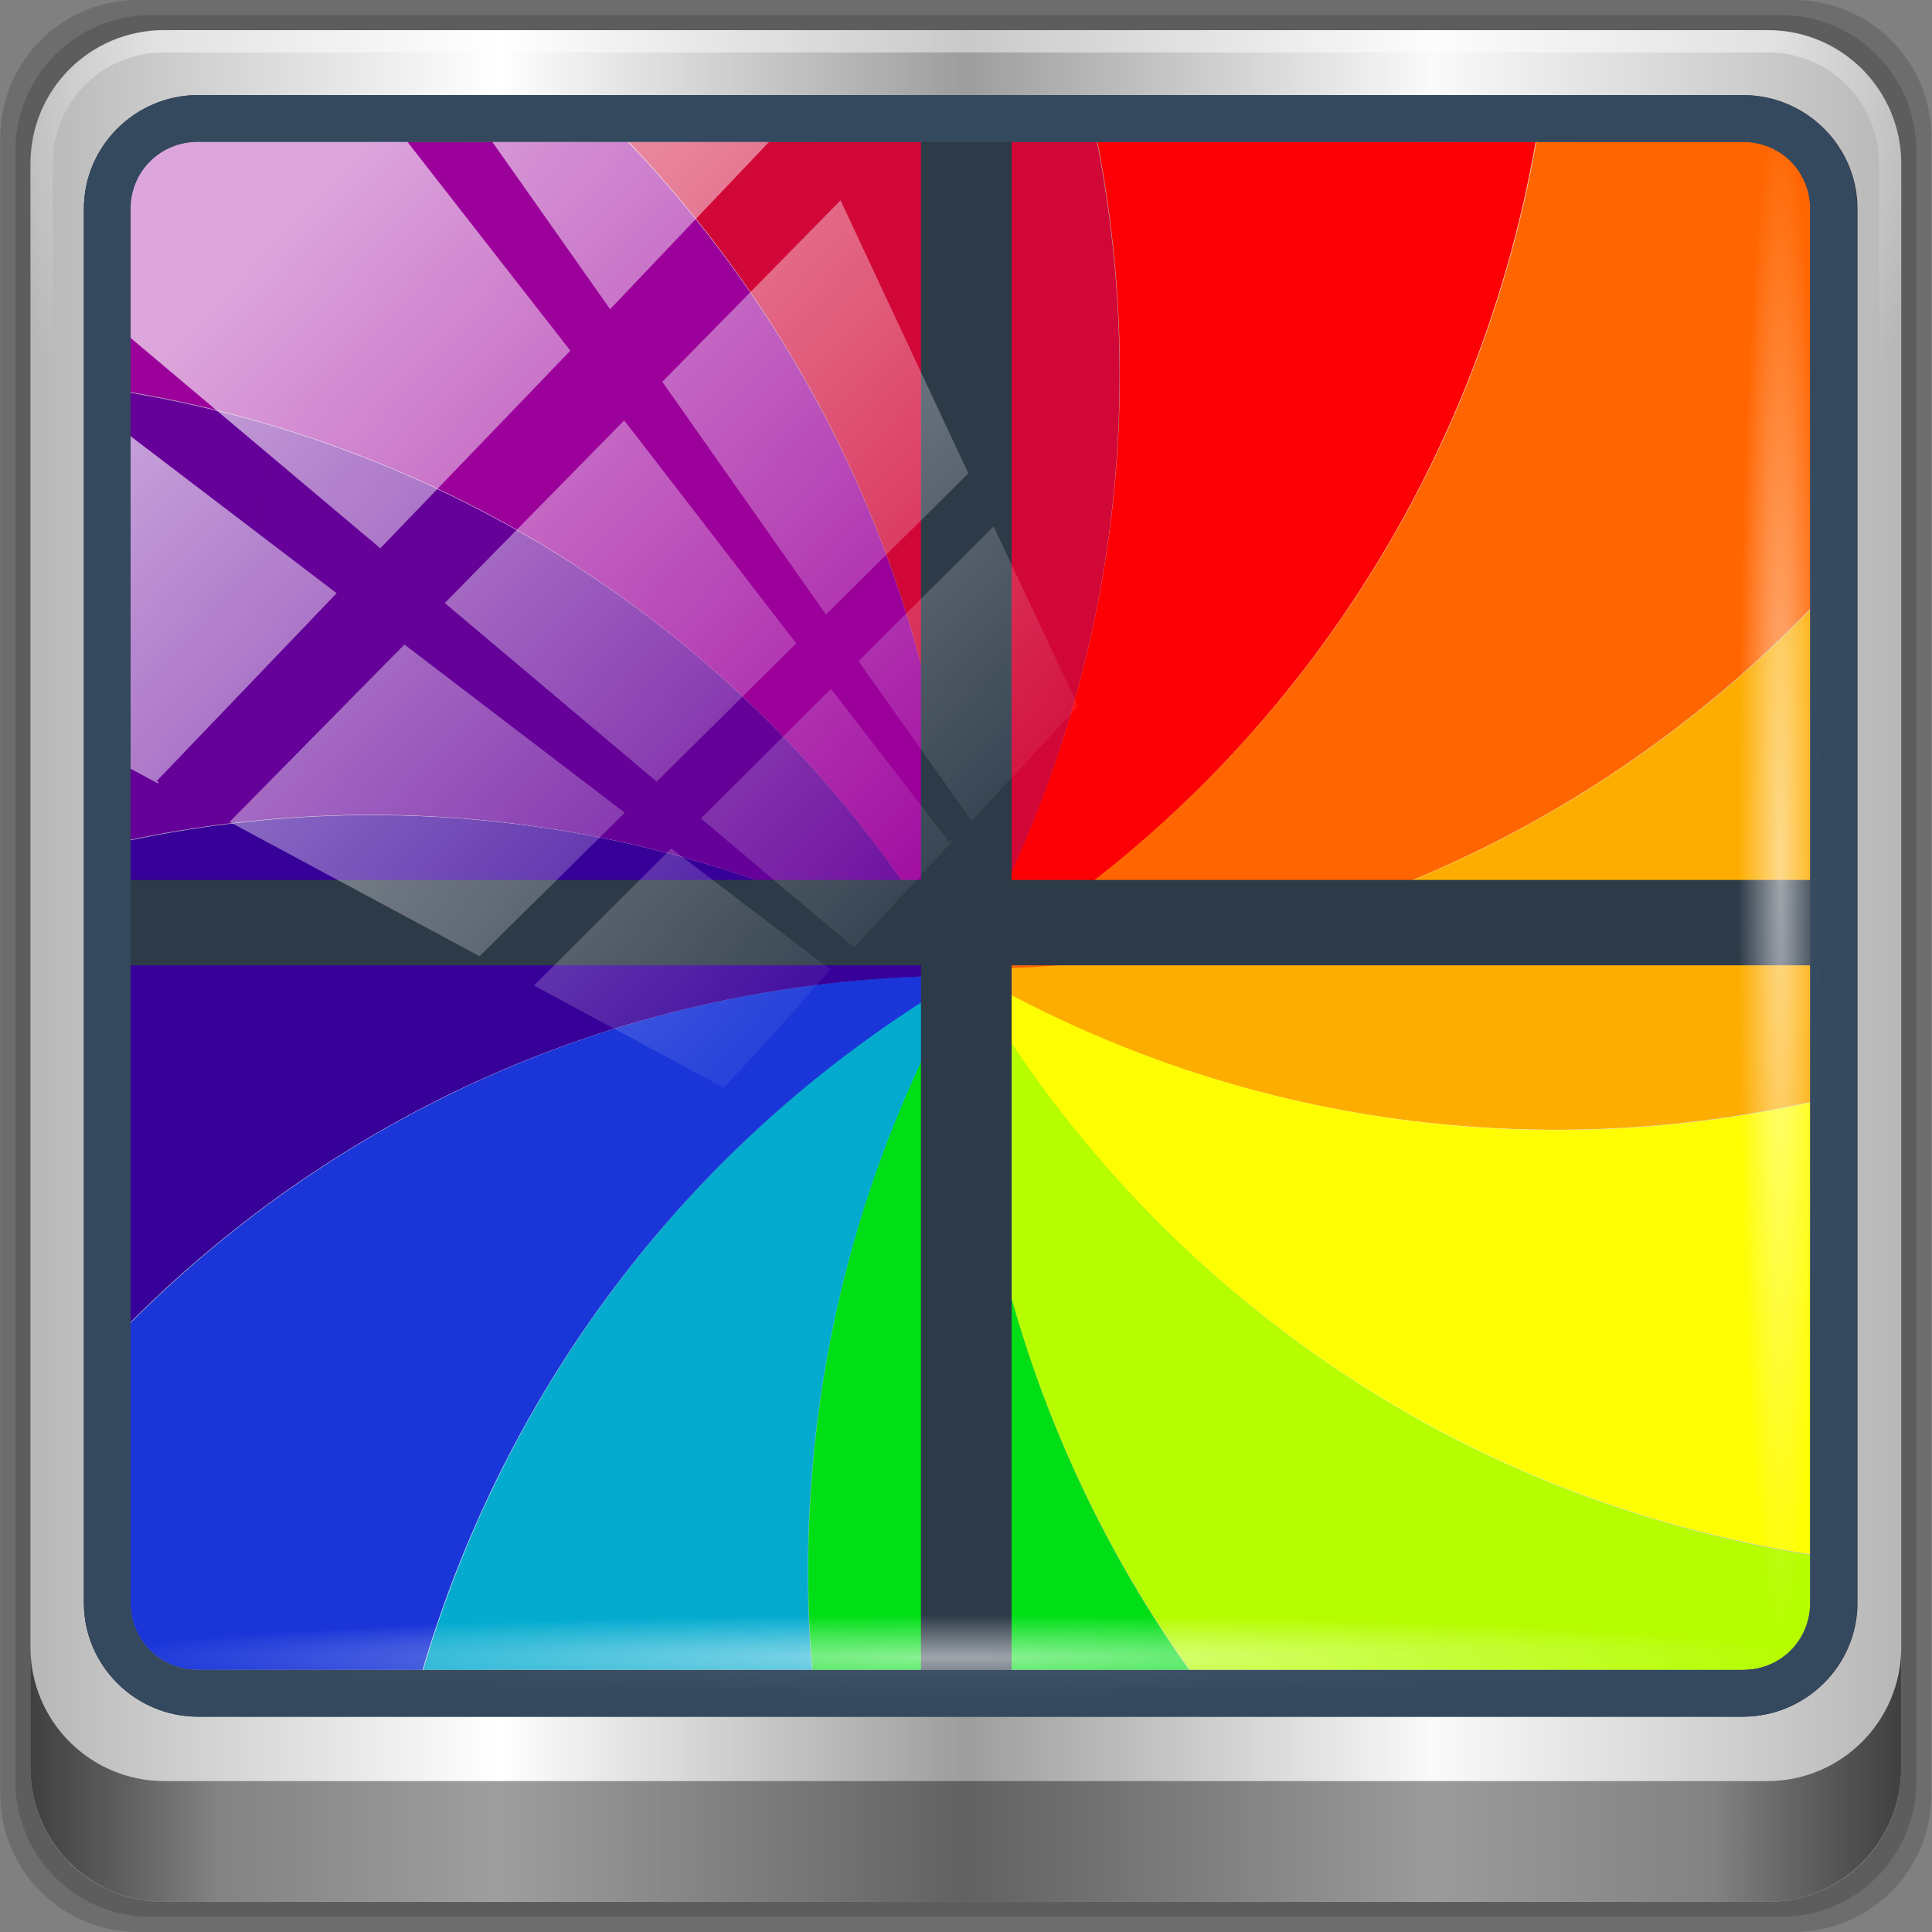<?xml version="1.0" encoding="UTF-8" standalone="no"?>
<!-- Created with Inkscape (http://www.inkscape.org/) -->

<svg
   xmlns:dc="http://purl.org/dc/elements/1.1/"
   xmlns:cc="http://creativecommons.org/ns#"
   xmlns:rdf="http://www.w3.org/1999/02/22-rdf-syntax-ns#"
   xmlns:svg="http://www.w3.org/2000/svg"
   xmlns="http://www.w3.org/2000/svg"
   xmlns:xlink="http://www.w3.org/1999/xlink"
   xmlns:sodipodi="http://sodipodi.sourceforge.net/DTD/sodipodi-0.dtd"
   xmlns:inkscape="http://www.inkscape.org/namespaces/inkscape"
   width="96"
   height="96"
   id="svg5023"
   version="1.1"
   inkscape:version="0.92.2 5c3e80d, 2017-08-06"
   sodipodi:docname="paint-gradient-mesh.svg">
  <rect width="100%" height="100%" fill="#808080" stroke="none"/>
  <defs
     id="defs5025">
    <linearGradient
       inkscape:collect="always"
       id="linearGradient991">
      <stop
         style="stop-color:#ffffff;stop-opacity:1;"
         offset="0"
         id="stop987" />
      <stop
         style="stop-color:#ffffff;stop-opacity:0;"
         offset="1"
         id="stop989" />
    </linearGradient>
    <linearGradient
       inkscape:collect="always"
       id="linearGradient4133">
      <stop
         style="stop-color:#ffffff;stop-opacity:1;"
         offset="0"
         id="stop4135" />
      <stop
         style="stop-color:#ffffff;stop-opacity:0;"
         offset="1"
         id="stop4137" />
    </linearGradient>
    <linearGradient
       id="linearGradient5700">
      <stop
         id="stop5702"
         offset="0"
         style="stop-color:#ffffff;stop-opacity:0;" />
      <stop
         style="stop-color:#ffffff;stop-opacity:0.851;"
         offset="0.029"
         id="stop5704" />
      <stop
         id="stop5706"
         offset="0.052"
         style="stop-color:#ffffff;stop-opacity:0;" />
      <stop
         style="stop-color:#ffffff;stop-opacity:0;"
         offset="0.966"
         id="stop5712" />
      <stop
         style="stop-color:#ffffff;stop-opacity:0.851;"
         offset="0.979"
         id="stop5710" />
      <stop
         id="stop5708"
         offset="1"
         style="stop-color:#ffffff;stop-opacity:0;" />
    </linearGradient>
    <linearGradient
       inkscape:collect="always"
       id="linearGradient3888-8-4-8-4-6-9-0-8-7-9">
      <stop
         style="stop-color:#ffffff;stop-opacity:1;"
         offset="0"
         id="stop3890-4-7-9-5-7-0-8-8-8-6" />
      <stop
         style="stop-color:#ffffff;stop-opacity:0;"
         offset="1"
         id="stop3892-5-8-2-8-3-3-3-06-4-4" />
    </linearGradient>
    <linearGradient
       id="linearGradient3921">
      <stop
         style="stop-color:#2cffee;stop-opacity:1;"
         offset="0"
         id="stop3923" />
      <stop
         style="stop-color:#00586e;stop-opacity:1;"
         offset="1"
         id="stop3925" />
    </linearGradient>
    <linearGradient
       inkscape:collect="always"
       id="linearGradient3888-8-4-8-6">
      <stop
         style="stop-color:#ffffff;stop-opacity:1;"
         offset="0"
         id="stop3890-4-7-9-7" />
      <stop
         style="stop-color:#ffffff;stop-opacity:0;"
         offset="1"
         id="stop3892-5-8-2-7" />
    </linearGradient>
    <linearGradient
       id="linearGradient4091-0-3-0-7">
      <stop
         style="stop-color:#ffffff;stop-opacity:1;"
         offset="0"
         id="stop4093-3-6-4-2" />
      <stop
         id="stop4099-6-1-8-3"
         offset="0.8"
         style="stop-color:#ffffff;stop-opacity:1;" />
      <stop
         style="stop-color:#ffffff;stop-opacity:0;"
         offset="1"
         id="stop4095-1-0-7-9" />
    </linearGradient>
    <linearGradient
       id="linearGradient3832-0-6-1-1">
      <stop
         style="stop-color:#000000;stop-opacity:1;"
         offset="0"
         id="stop3834-6-3-7-1" />
      <stop
         id="stop3872-2-4"
         offset="0.1"
         style="stop-color:#000000;stop-opacity:0.588;" />
      <stop
         style="stop-color:#000000;stop-opacity:0.588;"
         offset="0.9"
         id="stop3844-6-2-7-6" />
      <stop
         style="stop-color:#000000;stop-opacity:1;"
         offset="1"
         id="stop3836-5-0-2-9" />
    </linearGradient>
    <linearGradient
       inkscape:collect="always"
       xlink:href="#linearGradient6139-0"
       id="linearGradient3923"
       x1="6"
       y1="47"
       x2="90"
       y2="47"
       gradientUnits="userSpaceOnUse" />
    <linearGradient
       id="linearGradient6139-0">
      <stop
         id="stop6141-2"
         offset="0"
         style="stop-color:#b7b7b7;stop-opacity:1;" />
      <stop
         style="stop-color:#ffffff;stop-opacity:1;"
         offset="0.25"
         id="stop6151-0" />
      <stop
         style="stop-color:#9d9d9d;stop-opacity:1;"
         offset="0.5"
         id="stop6147-1" />
      <stop
         id="stop6149-4"
         offset="0.75"
         style="stop-color:#fafafa;stop-opacity:1;" />
      <stop
         id="stop6143-4"
         offset="1"
         style="stop-color:#b7b7b7;stop-opacity:1;" />
    </linearGradient>
    <linearGradient
       inkscape:collect="always"
       xlink:href="#linearGradient6139-0"
       id="linearGradient4071"
       gradientUnits="userSpaceOnUse"
       gradientTransform="matrix(1.103,0,0,1.102,-38.5,-45.284)"
       x1="6"
       y1="47"
       x2="90"
       y2="47" />
    <radialGradient
       inkscape:collect="always"
       xlink:href="#linearGradient3888-8-4-8-6"
       id="radialGradient4073"
       gradientUnits="userSpaceOnUse"
       gradientTransform="matrix(0,1.621,-2.038,0,177.339,-286.213)"
       cx="158"
       cy="6.213"
       fx="158"
       fy="6.213"
       r="41" />
    <radialGradient
       inkscape:collect="always"
       xlink:href="#linearGradient4091-0-3-0-7"
       id="radialGradient4075"
       gradientUnits="userSpaceOnUse"
       gradientTransform="matrix(-1.183,0,0,-0.964,71.244,-65.804)"
       cx="48"
       cy="-27"
       fx="48"
       fy="-27"
       r="42" />
    <linearGradient
       inkscape:collect="always"
       xlink:href="#linearGradient4213-7"
       id="linearGradient4767"
       gradientUnits="userSpaceOnUse"
       x1="2.771"
       y1="-28.642"
       x2="50.528"
       y2="14.514" />
    <linearGradient
       inkscape:collect="always"
       id="linearGradient4213-7">
      <stop
         style="stop-color:#ffffff;stop-opacity:1;"
         offset="0"
         id="stop4215-6" />
      <stop
         style="stop-color:#ffffff;stop-opacity:0;"
         offset="1"
         id="stop4217-5" />
    </linearGradient>
    <linearGradient
       inkscape:collect="always"
       xlink:href="#linearGradient3888-8-4-8-4-6-9-0-8-7-9"
       id="linearGradient4112"
       gradientUnits="userSpaceOnUse"
       gradientTransform="matrix(1.138,0,0,1.142,-40.393,-45.011)"
       x1="45.999"
       y1="42.064"
       x2="76.198"
       y2="29.454" />
    <linearGradient
       inkscape:collect="always"
       xlink:href="#linearGradient3832-0-6-1-1"
       id="linearGradient4129"
       x1="1.5"
       y1="88.172"
       x2="94.5"
       y2="88.172"
       gradientUnits="userSpaceOnUse"
       gradientTransform="matrix(0.997,0,0,0.995,-33.374,-41.269)" />
    <radialGradient
       inkscape:collect="always"
       xlink:href="#linearGradient4133"
       id="radialGradient4139"
       cx="13.948"
       cy="44.893"
       fx="13.948"
       fy="44.893"
       r="43.199"
       gradientTransform="matrix(0.972,0,0,0.049,0.408,38.503)"
       gradientUnits="userSpaceOnUse" />
    <radialGradient
       inkscape:collect="always"
       xlink:href="#linearGradient4133"
       id="radialGradient4143"
       gradientUnits="userSpaceOnUse"
       gradientTransform="matrix(0.884,0,0,0.049,-10.686,-57.023)"
       cx="13.948"
       cy="44.893"
       fx="13.948"
       fy="44.893"
       r="43.199" />
    <clipPath
       clipPathUnits="userSpaceOnUse"
       id="clipPath4158">
      <path
         sodipodi:nodetypes="sssssssss"
         inkscape:connector-curvature="0"
         style="color:#000000;fill:#000000;fill-opacity:1;fill-rule:nonzero;stroke:none;stroke-width:2;marker:none;visibility:visible;display:inline;overflow:visible;enable-background:accumulate"
         d="m 195.03,258.165 78.622,0 c 2.562,0 4.625,2.015 4.625,4.518 l 0,70.028 c 0,2.503 -2.063,4.518 -4.625,4.518 l -78.622,0 c -2.562,0 -4.625,-2.015 -4.625,-4.518 l 0,-70.028 c 0,-2.503 2.063,-4.518 4.625,-4.518 z"
         id="path4160" />
    </clipPath>
    <linearGradient
       inkscape:collect="always"
       xlink:href="#linearGradient991"
       id="linearGradient993"
       x1="11.674"
       y1="13.682"
       x2="48.204"
       y2="47.882"
       gradientUnits="userSpaceOnUse" />
  </defs>
  <sodipodi:namedview
     id="base"
     pagecolor="#ffffff"
     bordercolor="#666666"
     borderopacity="1.0"
     inkscape:pageopacity="0.0"
     inkscape:pageshadow="2"
     inkscape:zoom="6.3449603"
     inkscape:cx="58.958975"
     inkscape:cy="52.471319"
     inkscape:current-layer="g5148"
     showgrid="false"
     inkscape:grid-bbox="true"
     inkscape:document-units="px"
     inkscape:window-width="1280"
     inkscape:window-height="975"
     inkscape:window-x="0"
     inkscape:window-y="20"
     inkscape:window-maximized="1"
     showguides="false"
     inkscape:guide-bbox="true"
     inkscape:snap-global="false"
     inkscape:showpageshadow="false"
     inkscape:snap-page="true"
     inkscape:measure-start="47.7888,88.9338"
     inkscape:measure-end="47.803,13.0222">
    <sodipodi:guide
       orientation="0,1"
       position="74,7.75"
       id="guide4116"
       inkscape:locked="false" />
    <sodipodi:guide
       position="47.789,58.892"
       orientation="1,0"
       id="guide897"
       inkscape:locked="false" />
    <sodipodi:guide
       position="76.462,97.443"
       orientation="0,1"
       id="guide899"
       inkscape:locked="false" />
    <inkscape:grid
       type="xygrid"
       id="grid894" />
  </sodipodi:namedview>
  <g
     id="layer1"
     inkscape:label="Layer 1"
     inkscape:groupmode="layer"
     transform="translate(0,80)">
    <g
       id="g5148"
       transform="matrix(1.003,0,0,1.005,33.489,-38.527)">
      <g
         id="g5766"
         transform="matrix(0.884,0,0,0.834,-3.526,5.008)" />
      <path
         style="opacity:0.15;fill:#000000;fill-opacity:1;fill-rule:nonzero;stroke:none;display:inline"
         d="m 55.463,-41.269 -82.003,0 c -3.786,0 -6.834,3.043 -6.834,6.823 l 0,81.88 c 0,3.78 3.048,6.823 6.834,6.823 l 82.003,0 c 3.786,0 6.834,-3.043 6.834,-6.823 l 0,-81.88 c 0,-3.78 -3.048,-6.823 -6.834,-6.823 z"
         id="path3288"
         inkscape:connector-curvature="0"
         mask="none"
         clip-path="none" />
      <path
         inkscape:connector-curvature="0"
         id="path4085"
         d="m 54.822,-40.522 -80.722,0 c -3.727,0 -6.727,2.996 -6.727,6.717 l 0,80.6 c 0,3.721 3,6.717 6.727,6.717 l 80.722,0 c 3.727,0 6.727,-2.996 6.727,-6.717 l 0,-80.6 c 0,-3.721 -3,-6.717 -6.727,-6.717 z"
         style="opacity:0.15;fill:#000000;fill-opacity:1;fill-rule:nonzero;stroke:none;display:inline"
         mask="none"
         clip-path="none" />
      <path
         inkscape:connector-curvature="0"
         id="rect4251-1"
         d="m 54.181,-39.776 h -79.441 c -3.668,0 -6.62,2.948 -6.62,6.61 v 79.321 c 0,3.662 2.953,6.61 6.62,6.61 h 79.441 c 3.668,0 6.62,-2.948 6.62,-6.61 v -79.321 c 0,-3.662 -2.953,-6.61 -6.62,-6.61 z"
         style="display:inline;fill:url(#linearGradient4071);fill-opacity:1;fill-rule:nonzero;stroke:none;stroke-width:0.972"
         mask="none"
         clip-path="none" />
      <path
         style="fill:#00df16;fill-opacity:1;stroke:none;stroke-width:0.986"
         mask="none"
         clip-path="none"
         d="M 48.043,48.326 C 41.808,59.237 39.386,71.311 40.35,82.98 H 59.07 C 52.131,73.224 48.043,61.265 48.043,48.326 Z"
         transform="matrix(0.997,0,0,0.995,-33.374,-41.269)"
         id="path3675"
         inkscape:connector-curvature="0"
         sodipodi:nodetypes="cccc" />
      <path
         style="fill:#04abcf;fill-opacity:1;stroke:none;stroke-width:0.986"
         mask="none"
         clip-path="none"
         d="M 48.02,48.408 C 34.432,56.333 25.154,68.9 21.01,82.98 H 40.33 C 39.378,71.338 41.796,59.298 48.02,48.408 Z"
         transform="matrix(0.997,0,0,0.995,-33.374,-41.269)"
         id="path3677"
         inkscape:connector-curvature="0"
         sodipodi:nodetypes="cccc" />
      <path
         style="fill:#1a36d8;fill-opacity:1;stroke:none;stroke-width:0.986"
         mask="none"
         clip-path="none"
         d="m 47.961,48.469 c -16.185,0 -30.841,6.597 -41.488,17.268 v 13.918 c 0,1.846 1.463,3.326 3.352,3.326 H 20.982 C 25.128,68.923 34.389,56.385 47.961,48.469 Z"
         transform="matrix(0.997,0,0,0.995,-33.374,-41.269)"
         id="path3679"
         inkscape:connector-curvature="0"
         sodipodi:nodetypes="ccsscc" />
      <path
         style="fill:#370099;fill-opacity:1;stroke:none;stroke-width:0.986"
         mask="none"
         clip-path="none"
         d="m 17.938,40.508 c -3.863,0.036 -7.704,0.458 -11.465,1.246 V 65.701 C 17.11,55.064 31.723,48.49 47.879,48.49 38.434,42.981 28.107,40.414 17.938,40.508 Z"
         transform="matrix(0.997,0,0,0.995,-33.374,-41.269)"
         id="path3681"
         inkscape:connector-curvature="0"
         sodipodi:nodetypes="scccs" />
      <path
         style="fill:#650199;fill-opacity:1;stroke:none;stroke-width:0.986"
         mask="none"
         clip-path="none"
         d="M 6.473,19.52 V 41.729 C 20.108,38.882 34.784,40.877 47.797,48.467 38.64,32.445 23.223,22.353 6.473,19.52 Z"
         id="path3683"
         transform="matrix(0.997,0,0,0.995,-33.374,-41.269)"
         inkscape:connector-curvature="0"
         sodipodi:nodetypes="cccc" />
      <path
         style="fill:#9c009b;fill-opacity:1;stroke:none;stroke-width:0.986"
         mask="none"
         clip-path="none"
         d="m 9.824,7.049 c -1.888,0 -3.352,1.48 -3.352,3.326 v 9.117 c 16.732,2.842 32.118,12.908 41.266,28.916 0,-16.072 -6.311,-30.651 -16.557,-41.359 z"
         transform="matrix(0.997,0,0,0.995,-33.374,-41.269)"
         id="path3685"
         inkscape:connector-curvature="0"
         sodipodi:nodetypes="sscccs" />
      <path
         style="fill:#d10737;fill-opacity:1;stroke:none;stroke-width:0.986"
         mask="none"
         clip-path="none"
         d="m 18.248,-3.215 c -12.165,66.143 -6.083,33.072 0,0 z M 31.219,7.049 C 41.431,17.746 47.717,32.285 47.717,48.326 55.141,35.335 57.161,20.692 54.492,7.049 Z"
         transform="matrix(0.997,0,0,0.995,-33.374,-41.269)"
         id="path3687"
         inkscape:connector-curvature="0"
         sodipodi:nodetypes="cccccc" />
      <path
         style="fill:#fd0005;fill-opacity:1;stroke:none;stroke-width:0.986"
         mask="none"
         clip-path="none"
         d="M 54.516,7.049 C 57.17,20.668 55.151,35.271 47.738,48.242 63.424,39.093 73.363,23.757 76.293,7.049 Z"
         transform="matrix(0.997,0,0,0.995,-33.374,-41.269)"
         id="path3689"
         inkscape:connector-curvature="0"
         sodipodi:nodetypes="cccc" />
      <path
         style="fill:#ff6500;fill-opacity:1;stroke:none;stroke-width:0.986"
         mask="none"
         clip-path="none"
         d="M 76.322,7.049 C 73.384,23.737 63.468,39.043 47.797,48.184 64.33,48.184 79.27,41.298 89.969,30.219 V 10.375 c 0,-1.846 -1.463,-3.326 -3.352,-3.326 z"
         transform="matrix(0.997,0,0,0.995,-33.374,-41.269)"
         id="path3691"
         inkscape:connector-curvature="0"
         sodipodi:nodetypes="cccssc" />
      <path
         style="fill:#fdad00;fill-opacity:1;stroke:none;stroke-width:0.986"
         mask="none"
         clip-path="none"
         d="M 89.969,30.258 C 79.279,41.301 64.382,48.16 47.879,48.16 c 13.252,7.729 28.238,9.66 42.09,6.584 z"
         transform="matrix(0.997,0,0,0.995,-33.374,-41.269)"
         id="path3693"
         inkscape:connector-curvature="0"
         sodipodi:nodetypes="cccc" />
      <path
         style="fill:#fffd01;fill-opacity:1;stroke:none;stroke-width:0.986"
         mask="none"
         clip-path="none"
         d="m 47.961,48.184 c 9.281,16.24 24.994,26.384 42.008,29.057 V 54.77 c -13.829,3.06 -28.776,1.132 -42.008,-6.586 z"
         transform="matrix(0.997,0,0,0.995,-33.374,-41.269)"
         id="path3695"
         inkscape:connector-curvature="0"
         sodipodi:nodetypes="cccc" />
      <path
         style="fill:#b6fd00;fill-opacity:1;stroke:none;stroke-width:0.986"
         mask="none"
         clip-path="none"
         d="m 48.02,48.242 c 0,12.966 4.108,24.963 11.074,34.738 h 27.523 c 1.888,0 3.352,-1.48 3.352,-3.326 V 77.271 C 72.974,74.59 57.292,64.467 48.02,48.242 Z"
         transform="matrix(0.997,0,0,0.995,-33.374,-41.269)"
         id="path3697"
         inkscape:connector-curvature="0"
         sodipodi:nodetypes="ccsscc" />
      <path
         style="color:#000000;font-style:normal;font-variant:normal;font-weight:normal;font-stretch:normal;font-size:medium;line-height:normal;font-family:sans-serif;font-variant-ligatures:normal;font-variant-position:normal;font-variant-caps:normal;font-variant-numeric:normal;font-variant-alternates:normal;font-feature-settings:normal;text-indent:0;text-align:start;text-decoration:none;text-decoration-line:none;text-decoration-style:solid;text-decoration-color:#000000;letter-spacing:normal;word-spacing:normal;text-transform:none;writing-mode:lr-tb;direction:ltr;text-orientation:mixed;dominant-baseline:auto;baseline-shift:baseline;text-anchor:start;white-space:normal;shape-padding:0;clip-rule:nonzero;display:inline;overflow:visible;visibility:visible;opacity:1;isolation:auto;mix-blend-mode:normal;color-interpolation:sRGB;color-interpolation-filters:linearRGB;solid-color:#000000;solid-opacity:1;vector-effect:none;fill:#2d3a48;fill-opacity:1;fill-rule:evenodd;stroke:none;stroke-width:0.97;stroke-linecap:butt;stroke-linejoin:miter;stroke-miterlimit:4;stroke-dasharray:none;stroke-dashoffset:0;stroke-opacity:1;color-rendering:auto;image-rendering:auto;shape-rendering:auto;text-rendering:auto;enable-background:accumulate"
         mask="none"
         clip-path="none"
         d="M 9.824 4.729 C 6.708 4.729 4.156 7.269 4.156 10.375 L 4.156 79.654 C 4.156 82.761 6.708 85.299 9.824 85.299 L 86.617 85.299 C 89.734 85.299 92.285 82.761 92.285 79.654 L 92.285 10.375 C 92.285 7.269 89.734 4.729 86.617 4.729 L 9.824 4.729 z M 9.824 7.049 L 45.748 7.049 L 45.748 43.729 L 6.473 43.729 L 6.473 10.375 C 6.473 8.529 7.936 7.049 9.824 7.049 z M 50.252 7.049 L 86.617 7.049 C 88.505 7.049 89.969 8.529 89.969 10.375 L 89.969 43.729 L 50.252 43.729 L 50.252 7.049 z M 6.473 47.969 L 45.748 47.969 L 45.748 82.98 L 9.824 82.98 C 7.936 82.98 6.473 81.501 6.473 79.654 L 6.473 47.969 z M 50.252 47.969 L 89.969 47.969 L 89.969 79.654 C 89.969 81.501 88.505 82.98 86.617 82.98 L 50.252 82.98 L 50.252 47.969 z "
         transform="matrix(0.997,0,0,0.995,-33.374,-41.269)"
         id="path903" />
      <path
         inkscape:connector-curvature="0"
         id="path4236-5"
         d="m -25.259,-39.776 c -3.668,0 -6.62,2.948 -6.62,6.61 v 16.525 h 1.103 v -16.525 c 0,-3.071 2.441,-5.508 5.517,-5.508 h 79.441 c 3.075,0 5.517,2.438 5.517,5.508 v 16.525 h 1.103 v -16.525 c 0,-3.662 -2.953,-6.61 -6.62,-6.61 z"
         style="display:inline;opacity:0.45;fill:url(#radialGradient4075);fill-opacity:1;fill-rule:nonzero;stroke:none;stroke-width:1.103"
         mask="none"
         clip-path="none" />
      <path
         style="color:#000000;font-style:normal;font-variant:normal;font-weight:normal;font-stretch:normal;font-size:medium;line-height:normal;font-family:Sans;-inkscape-font-specification:Sans;text-indent:0;text-align:start;text-decoration:none;text-decoration-line:none;letter-spacing:normal;word-spacing:normal;text-transform:none;writing-mode:lr-tb;direction:ltr;baseline-shift:baseline;text-anchor:start;display:inline;overflow:visible;visibility:visible;fill:#34495e;fill-opacity:0.871;stroke:none;stroke-width:2.308;marker:none;enable-background:accumulate"
         d="m -23.583,-36.562 c -3.106,0 -5.649,2.527 -5.649,5.618 v 68.936 c 0,3.091 2.543,5.618 5.649,5.618 h 76.528 c 3.106,0 5.649,-2.527 5.649,-5.618 v -68.936 c 0,-3.091 -2.543,-5.618 -5.649,-5.618 z m 0,2.308 h 76.528 c 1.882,0 3.341,1.473 3.341,3.31 v 68.936 c 0,1.837 -1.459,3.31 -3.341,3.31 h -76.528 c -1.882,0 -3.341,-1.473 -3.341,-3.31 v -68.936 c 0,-1.837 1.459,-3.31 3.341,-3.31 z"
         id="path4989"
         inkscape:connector-curvature="0"
         mask="none"
         clip-path="none" />
      <path
         inkscape:connector-curvature="0"
         id="path4118"
         d="m -31.88,40.171 v 5.97 c 0,3.662 2.966,6.623 6.633,6.623 h 79.414 c 3.668,0 6.633,-2.961 6.633,-6.623 v -5.97 c 0,3.662 -2.966,6.623 -6.633,6.623 h -79.414 c -3.668,0 -6.633,-2.961 -6.633,-6.623 z"
         style="display:inline;opacity:0.65;fill:url(#linearGradient4129);fill-opacity:1;fill-rule:nonzero;stroke:none;stroke-width:0.996"
         mask="none"
         clip-path="none" />
      <rect
         ry="4.229"
         rx="0"
         y="38.585"
         x="-28.018"
         height="4.229"
         width="83.961"
         id="rect4131"
         style="opacity:0.55;fill:url(#radialGradient4139);fill-opacity:1;stroke:none;stroke-width:0.972"
         mask="none"
         clip-path="none" />
      <rect
         transform="rotate(90)"
         style="opacity:0.55;fill:url(#radialGradient4143);fill-opacity:1;stroke:none;stroke-width:0.972"
         id="rect4141"
         width="76.371"
         height="4.235"
         x="-36.542"
         y="-56.94"
         rx="0"
         ry="4.235"
         mask="none"
         clip-path="none" />
      <path
         style="opacity:0.648;fill:url(#linearGradient993);fill-opacity:1;stroke:none;stroke-width:0.919"
         d="m 9.824,7.049 c -1.888,0 -3.352,1.48 -3.352,3.326 v 6.418 L 18.883,27.248 28.326,17.428 20.229,7.049 Z m 14.621,0 5.857,8.318 7.904,-8.318 z m 17.307,2.908 -8.857,9.018 8.133,11.566 7.074,-7.016 z M 31,20.893 l -8.914,9.074 10.529,8.875 6.936,-6.871 -7.883,-10.219 z M 6.473,21.676 v 16.525 l 1.352,0.727 0.057,-0.057 -0.111,-0.057 8.941,-9.334 z m 42.883,4.484 -6.713,6.699 5.627,7.93 5.293,-5.697 z m -29.275,5.869 -8.689,8.816 12.422,6.672 7.215,-7.129 z m 21.197,2.203 -6.461,6.441 7.604,6.414 4.875,-5.268 -0.057,-0.086 -0.082,0.113 z m -7.938,7.932 -6.824,6.812 9.414,5.066 C 37.2,52.817 41.09,48.36 41.25,48.176 Z"
         id="path4158-0"
         transform="matrix(0.997,0,0,0.995,-33.374,-41.269)"
         inkscape:connector-curvature="0"
         sodipodi:nodetypes="ssccccscccccccccccccccccccccccccccccccccccccccccccc" />
      <path
         inkscape:connector-curvature="0"
         id="path932"
         d="m -23.583,-36.562 c -3.106,0 -5.649,2.527 -5.649,5.618 v 68.936 c 0,3.091 2.543,5.618 5.649,5.618 h 76.528 c 3.106,0 5.649,-2.527 5.649,-5.618 v -68.936 c 0,-3.091 -2.543,-5.618 -5.649,-5.618 z m 0,2.308 h 76.528 c 1.882,0 3.341,1.473 3.341,3.31 v 68.936 c 0,1.837 -1.459,3.31 -3.341,3.31 h -76.528 c -1.882,0 -3.341,-1.473 -3.341,-3.31 v -68.936 c 0,-1.837 1.459,-3.31 3.341,-3.31 z"
         style="color:#000000;font-style:normal;font-variant:normal;font-weight:normal;font-stretch:normal;font-size:medium;line-height:normal;font-family:Sans;-inkscape-font-specification:Sans;text-indent:0;text-align:start;text-decoration:none;text-decoration-line:none;letter-spacing:normal;word-spacing:normal;text-transform:none;writing-mode:lr-tb;direction:ltr;baseline-shift:baseline;text-anchor:start;display:inline;overflow:visible;visibility:visible;fill:#34495e;fill-opacity:0.871;stroke:none;stroke-width:2.308;marker:none;enable-background:accumulate"
         mask="none"
         clip-path="none" />
    </g>
  </g>
</svg>
